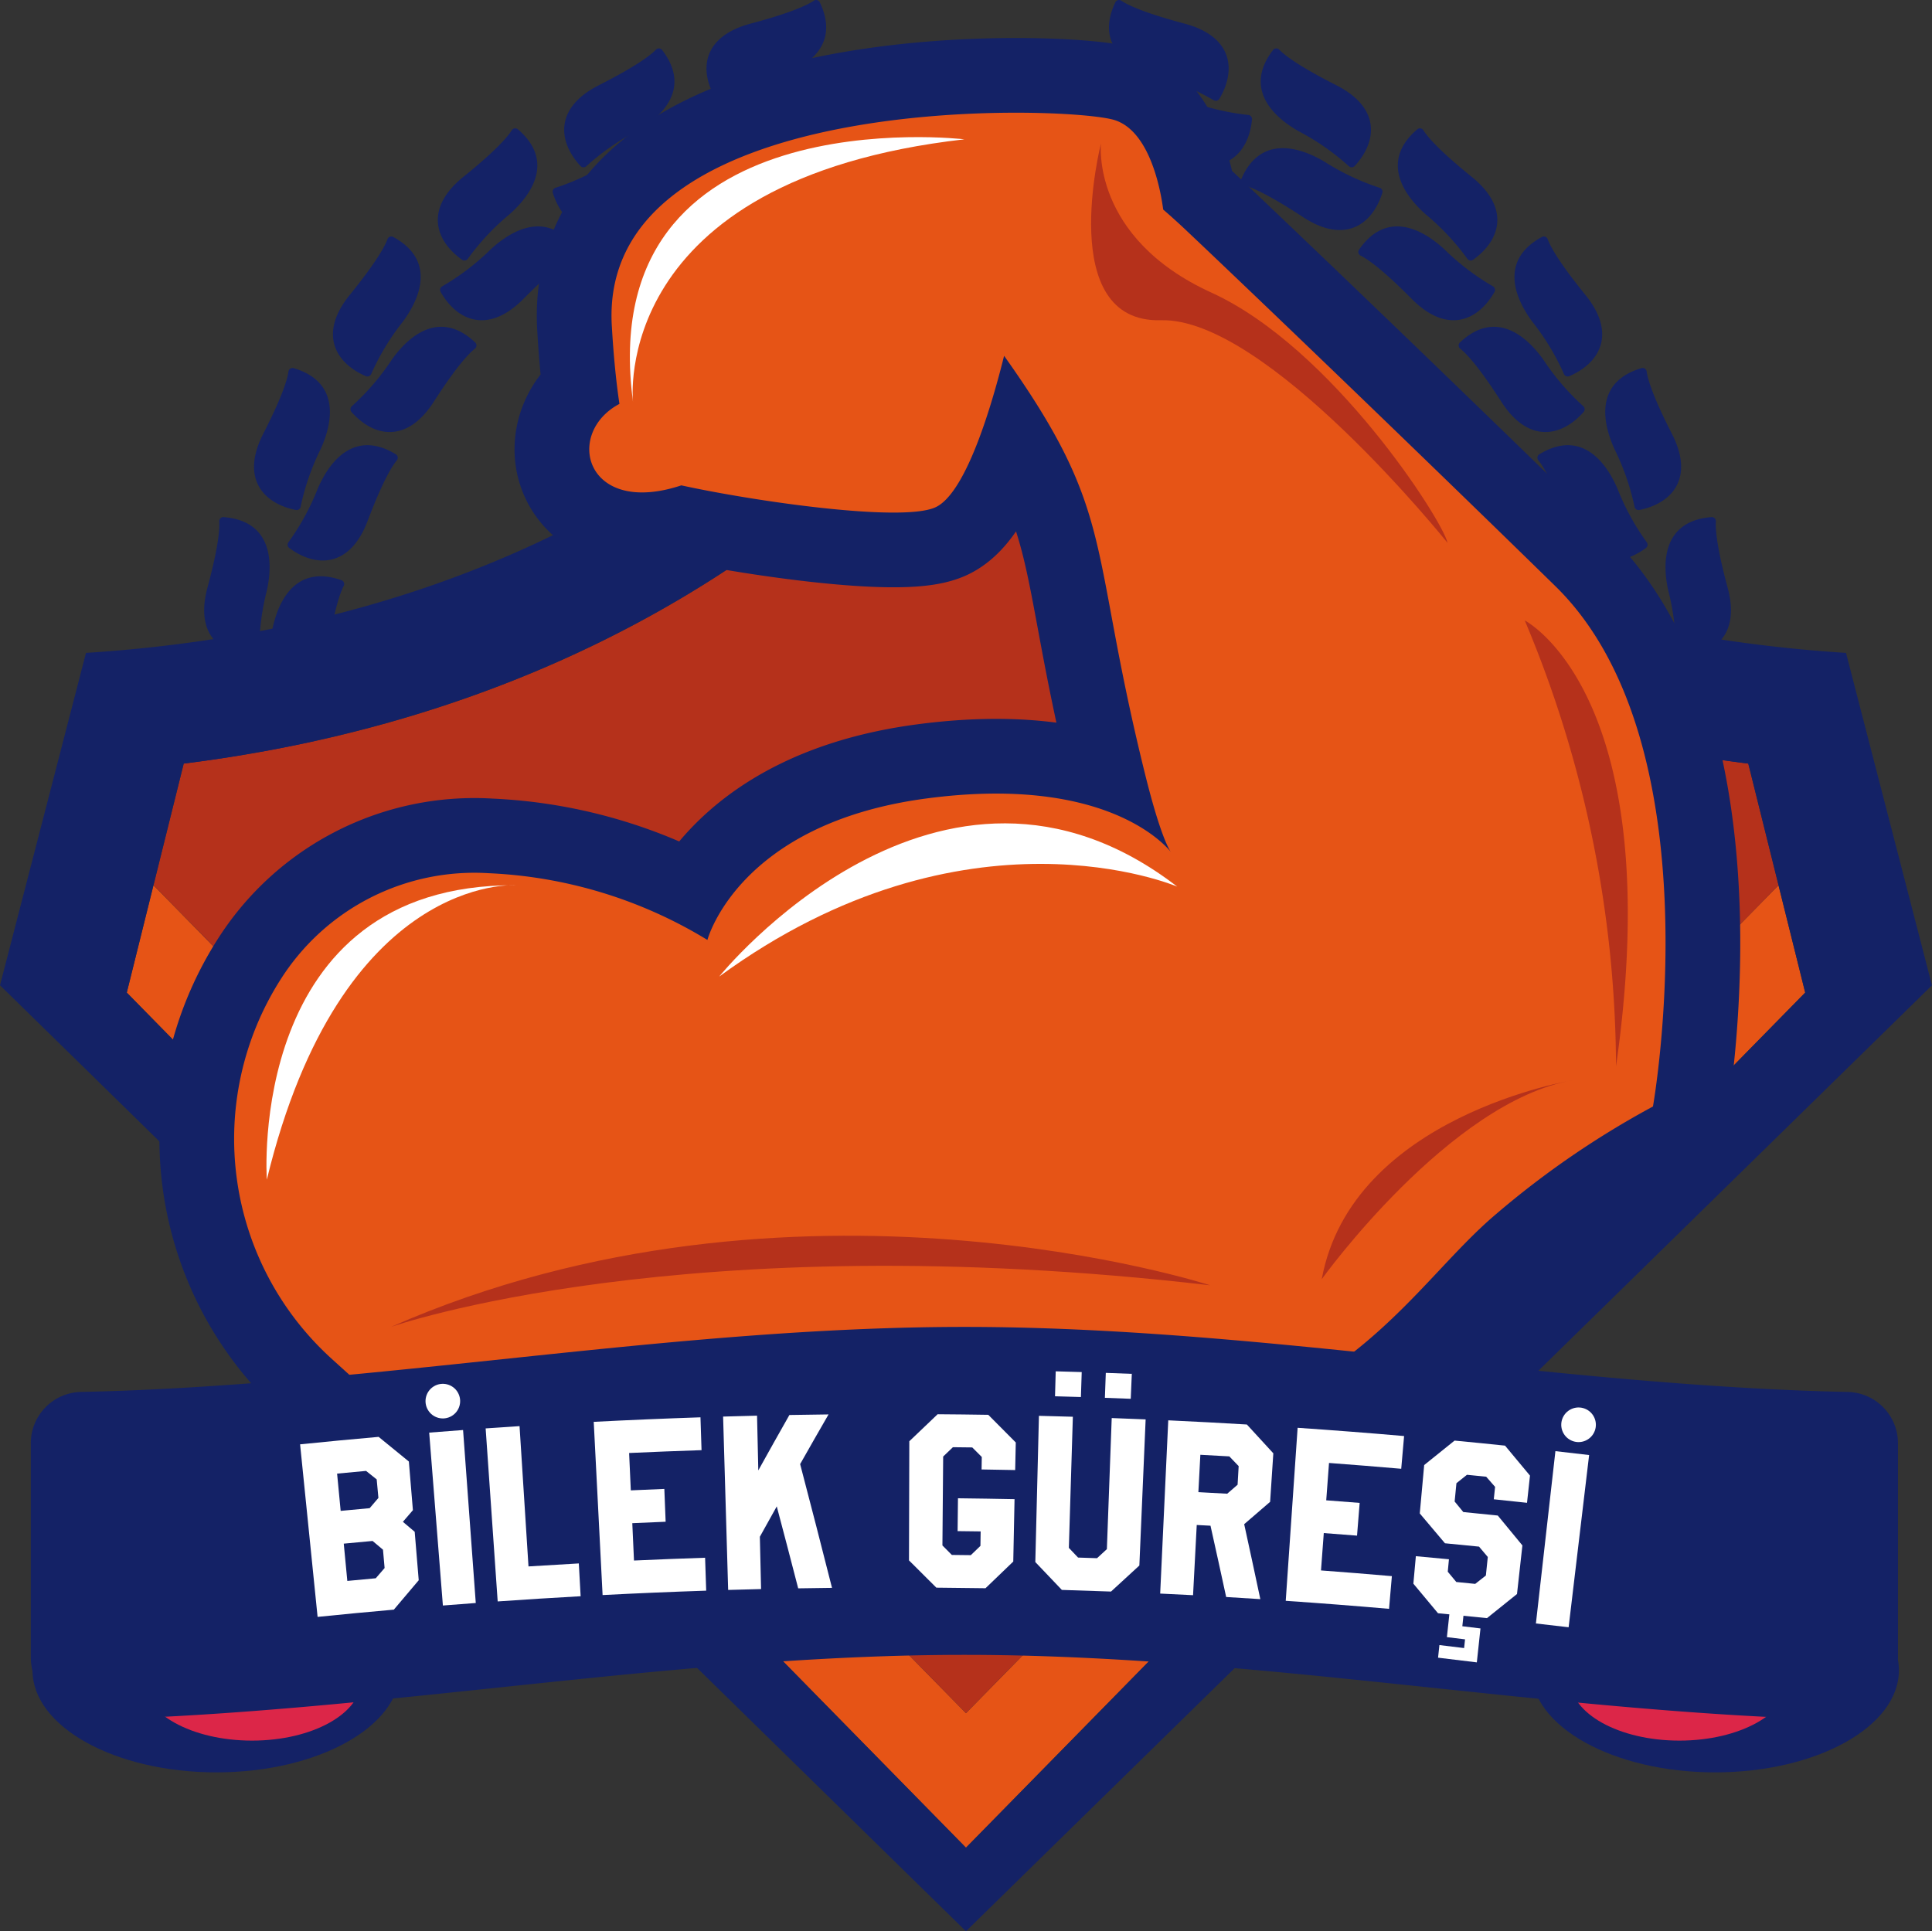 <svg xmlns="http://www.w3.org/2000/svg" width="181" height="180.95" viewBox="0 0 181 180.95">
  <rect x="0" y="0" width="181" height="180.95" fill="#333333" stroke="none"/>
  <g id="bilekguresi" transform="translate(-2747.039 300.674)">
    <g id="Group_3388" data-name="Group 3388" transform="translate(-5701.464 -2702.821)">
      <g id="Group_3095" data-name="Group 3095">
        <path id="Path_10858" data-name="Path 10858" d="M8543.406,2542.405a.386.386,0,0,1,.428-.339l.016,0a22.71,22.71,0,0,0,5.729-.12c3.286-.364,6.521.562,6.408,4.75a.384.384,0,0,1-.395.372.31.31,0,0,1-.055-.006c-.665-.119-2.318-.189-6.277.447C8544.68,2548.245,8543.037,2545.561,8543.406,2542.405Z" fill="#142266"/>
        <path id="Path_10859" data-name="Path 10859" d="M8539.825,2541.885a.385.385,0,0,0,.489.241l.011,0a22.681,22.681,0,0,1,5.632-1.056c3.291-.317,6.269-1.884,5.3-5.962a.384.384,0,0,0-.464-.282.4.4,0,0,0-.051.016c-.626.254-2.23.66-6.236.849C8539.88,2535.905,8538.821,2538.871,8539.825,2541.885Z" fill="#142266"/>
      </g>
      <g id="Group_3096" data-name="Group 3096">
        <path id="Path_10860" data-name="Path 10860" d="M8557.355,2540.045a.384.384,0,0,1,.349-.42h.016a22.8,22.8,0,0,0,5.579-1.308c3.138-1.039,6.5-.807,7.256,3.314a.384.384,0,0,1-.31.446.431.431,0,0,1-.053.006c-.676.021-2.308.3-6.049,1.741C8559.818,2545.487,8557.654,2543.207,8557.355,2540.045Z" fill="#142266"/>
        <path id="Path_10861" data-name="Path 10861" d="M8553.748,2540.278a.386.386,0,0,0,.528.137l.014-.008a22.742,22.742,0,0,1,5.289-2.2c3.153-.993,5.74-3.146,3.945-6.933a.384.384,0,0,0-.513-.181.449.449,0,0,0-.047.027c-.56.378-2.044,1.109-5.923,2.127C8552.558,2534.42,8552.139,2537.539,8553.748,2540.278Z" fill="#142266"/>
      </g>
      <g id="Group_3097" data-name="Group 3097">
        <path id="Path_10862" data-name="Path 10862" d="M8570.512,2534.835a.387.387,0,0,1,.253-.484l.017,0a22.8,22.8,0,0,0,5.185-2.439c2.854-1.669,6.187-2.14,7.786,1.733a.383.383,0,0,1-.211.5.426.426,0,0,1-.05.017c-.656.161-2.194.77-5.553,2.96C8574.059,2539.65,8571.459,2537.865,8570.512,2534.835Z" fill="#142266"/>
        <path id="Path_10863" data-name="Path 10863" d="M8567.031,2535.815a.386.386,0,0,0,.545.023l.012-.011a22.668,22.668,0,0,1,4.716-3.255c2.877-1.627,4.96-4.271,2.417-7.6a.383.383,0,0,0-.537-.071.517.517,0,0,0-.041.036c-.469.486-1.769,1.51-5.351,3.312C8564.65,2530.332,8564.889,2533.469,8567.031,2535.815Z" fill="#142266"/>
      </g>
      <g id="Group_3098" data-name="Group 3098">
        <path id="Path_10864" data-name="Path 10864" d="M8582.3,2527a.387.387,0,0,1,.148-.526l.014-.007a22.785,22.785,0,0,0,4.564-3.464c2.443-2.226,5.6-3.379,7.976.076a.383.383,0,0,1-.1.532.486.486,0,0,1-.049.028c-.607.294-1.985,1.21-4.815,4.05C8586.765,2530.977,8583.859,2529.771,8582.3,2527Z" fill="#142266"/>
        <path id="Path_10865" data-name="Path 10865" d="M8579.1,2528.685a.387.387,0,0,0,.539-.088l.009-.012a22.688,22.688,0,0,1,3.936-4.164c2.476-2.19,3.964-5.209.784-7.938a.383.383,0,0,0-.573.087c-.358.573-1.417,1.844-4.546,4.352C8575.629,2523.817,8576.515,2526.837,8579.1,2528.685Z" fill="#142266"/>
      </g>
      <g id="Group_3099" data-name="Group 3099">
        <path id="Path_10866" data-name="Path 10866" d="M8592.2,2516.893a.386.386,0,0,1,.035-.545l.012-.01a22.786,22.786,0,0,0,3.744-4.338c1.928-2.685,4.781-4.47,7.817-1.584a.385.385,0,0,1,.013.543c-.014.013-.026.025-.04.036-.533.414-1.692,1.6-3.869,4.963C8597.393,2519.85,8594.3,2519.276,8592.2,2516.893Z" fill="#142266"/>
        <path id="Path_10867" data-name="Path 10867" d="M8589.418,2519.2a.385.385,0,0,0,.508-.2l.006-.014a22.746,22.746,0,0,1,2.984-4.891c1.967-2.657,2.795-5.919-.883-7.928a.384.384,0,0,0-.521.153.4.4,0,0,0-.021.047c-.231.635-1,2.1-3.542,5.2C8585.012,2515.162,8586.5,2517.932,8589.418,2519.2Z" fill="#142266"/>
      </g>
      <g id="Group_3100" data-name="Group 3100">
        <path id="Path_10868" data-name="Path 10868" d="M8599.781,2504.949a.388.388,0,0,1-.079-.541l.01-.012a22.783,22.783,0,0,0,2.761-5.021c1.327-3.028,3.746-5.367,7.318-3.175a.382.382,0,0,1,.125.526.28.28,0,0,1-.032.046c-.436.516-1.323,1.912-2.753,5.659C8605.477,2506.758,8602.331,2506.84,8599.781,2504.949Z" fill="#142266"/>
        <path id="Path_10869" data-name="Path 10869" d="M8597.542,2507.783a.386.386,0,0,0,.455-.3l0-.016a22.743,22.743,0,0,1,1.9-5.405c1.371-3.008,1.5-6.37-2.514-7.569a.381.381,0,0,0-.476.258.438.438,0,0,0-.012.054c-.095.668-.544,2.261-2.383,5.824C8592.392,2504.748,8594.43,2507.146,8597.542,2507.783Z" fill="#142266"/>
      </g>
      <g id="Group_3101" data-name="Group 3101">
        <path id="Path_10870" data-name="Path 10870" d="M8604.713,2491.681a.385.385,0,0,1-.189-.511l.008-.015a22.78,22.78,0,0,0,1.655-5.486c.67-3.237,2.549-6.029,6.5-4.626a.383.383,0,0,1,.231.49c-.006.017-.014.033-.021.05-.319.6-.9,2.146-1.517,6.108C8610.662,2492.272,8607.6,2493,8604.713,2491.681Z" fill="#142266"/>
        <path id="Path_10871" data-name="Path 10871" d="M8603.112,2494.923a.386.386,0,0,0,.382-.39v-.016a22.719,22.719,0,0,1,.737-5.682c.716-3.228.145-6.544-4.032-6.884a.386.386,0,0,0-.412.355.462.462,0,0,0,0,.052c.047.674-.062,2.325-1.119,6.193C8597.444,2493.023,8599.936,2494.947,8603.112,2494.923Z" fill="#142266"/>
      </g>
      <g id="Group_3102" data-name="Group 3102">
        <path id="Path_10872" data-name="Path 10872" d="M8606.78,2477.682a.387.387,0,0,1-.292-.462l0-.015a22.792,22.792,0,0,0,.479-5.71c-.019-3.306,1.239-6.427,5.395-5.877a.382.382,0,0,1,.328.43.265.265,0,0,1-.012.055c-.187.649-.43,2.286-.213,6.29C8612.721,2477.022,8609.88,2478.375,8606.78,2477.682Z" fill="#142266"/>
        <path id="Path_10873" data-name="Path 10873" d="M8605.891,2481.185a.387.387,0,0,0,.293-.461l0-.015a22.748,22.748,0,0,1-.461-5.711c.029-3.306-1.219-6.431-5.375-5.894a.385.385,0,0,0-.33.431.254.254,0,0,0,.012.053c.186.649.423,2.287.192,6.29C8599.949,2480.507,8602.786,2481.869,8605.891,2481.185Z" fill="#142266"/>
      </g>
      <g id="Group_3103" data-name="Group 3103">
        <path id="Path_10874" data-name="Path 10874" d="M8605.891,2463.56a.387.387,0,0,1-.381-.392v-.015a22.734,22.734,0,0,0-.718-5.685c-.706-3.229-.124-6.544,4.054-6.87a.384.384,0,0,1,.411.355.484.484,0,0,1,0,.053c-.049.674.054,2.325,1.1,6.2C8611.566,2461.679,8609.068,2463.594,8605.891,2463.56Z" fill="#142266"/>
        <path id="Path_10875" data-name="Path 10875" d="M8605.747,2467.172a.387.387,0,0,0,.191-.512l-.008-.014a22.8,22.8,0,0,1-1.639-5.49c-.658-3.24-2.529-6.037-6.483-4.648a.382.382,0,0,0-.233.488.514.514,0,0,0,.022.052c.317.6.89,2.149,1.5,6.113C8599.8,2467.747,8602.855,2468.486,8605.747,2467.172Z" fill="#142266"/>
      </g>
      <g id="Group_3104" data-name="Group 3104">
        <path id="Path_10876" data-name="Path 10876" d="M8602.085,2449.931a.387.387,0,0,1-.454-.3l0-.016a22.792,22.792,0,0,0-1.884-5.411c-1.362-3.012-1.482-6.375,2.537-7.562a.381.381,0,0,1,.475.259.51.51,0,0,1,.012.055c.093.669.536,2.263,2.364,5.833C8607.249,2446.912,8605.2,2449.3,8602.085,2449.931Z" fill="#142266"/>
        <path id="Path_10877" data-name="Path 10877" d="M8602.7,2453.494a.386.386,0,0,0,.081-.54l-.011-.013a22.737,22.737,0,0,1-2.743-5.03c-1.318-3.032-3.729-5.379-7.308-3.2a.382.382,0,0,0-.125.528.45.45,0,0,0,.031.044c.434.517,1.317,1.917,2.734,5.668C8596.993,2455.29,8600.139,2455.38,8602.7,2453.494Z" fill="#142266"/>
      </g>
      <g id="Group_3105" data-name="Group 3105">
        <path id="Path_10878" data-name="Path 10878" d="M8595.529,2437.39a.386.386,0,0,1-.507-.2l-.007-.014a22.679,22.679,0,0,0-2.968-4.9c-1.958-2.663-2.774-5.928.91-7.925a.384.384,0,0,1,.52.156.338.338,0,0,1,.022.05c.229.635,1,2.1,3.524,5.214C8599.947,2433.364,8598.444,2436.129,8595.529,2437.39Z" fill="#142266"/>
        <path id="Path_10879" data-name="Path 10879" d="M8596.866,2440.749a.386.386,0,0,0-.034-.545l-.012-.01a22.749,22.749,0,0,1-3.73-4.35c-1.919-2.692-4.766-4.487-7.812-1.609a.382.382,0,0,0-.014.542l.039.037c.532.416,1.688,1.6,3.854,4.976C8591.662,2443.691,8594.758,2443.126,8596.866,2440.749Z" fill="#142266"/>
      </g>
      <g id="Group_3106" data-name="Group 3106">
        <path id="Path_10880" data-name="Path 10880" d="M8586.508,2426.486a.387.387,0,0,1-.538-.093l-.009-.013a22.759,22.759,0,0,0-3.922-4.177c-2.469-2.2-3.947-5.222-.758-7.94a.384.384,0,0,1,.541.045.41.41,0,0,1,.031.043c.356.574,1.411,1.849,4.531,4.367C8589.993,2421.63,8589.1,2424.646,8586.508,2426.486Z" fill="#142266"/>
        <path id="Path_10881" data-name="Path 10881" d="M8588.515,2429.5a.386.386,0,0,0-.146-.526l-.013-.007a22.8,22.8,0,0,1-4.554-3.479c-2.437-2.234-5.594-3.4-7.976.05a.383.383,0,0,0,.1.532.478.478,0,0,0,.048.029c.607.3,1.982,1.216,4.8,4.066C8584.037,2433.453,8586.947,2432.256,8588.515,2429.5Z" fill="#142266"/>
      </g>
      <g id="Group_3107" data-name="Group 3107">
        <path id="Path_10882" data-name="Path 10882" d="M8575.419,2417.7a.388.388,0,0,1-.546.022l-.011-.011a22.752,22.752,0,0,0-4.7-3.271c-2.872-1.637-4.946-4.287-2.393-7.609a.383.383,0,0,1,.537-.069.246.246,0,0,1,.041.037c.469.487,1.765,1.516,5.341,3.329C8577.818,2412.223,8577.569,2415.359,8575.419,2417.7Z" fill="#142266"/>
        <path id="Path_10883" data-name="Path 10883" d="M8578.007,2420.222a.386.386,0,0,0-.252-.485l-.016,0a22.81,22.81,0,0,1-5.178-2.456c-2.848-1.678-6.178-2.16-7.792,1.708a.384.384,0,0,0,.207.5.494.494,0,0,0,.054.018c.654.163,2.191.777,5.544,2.978C8574.449,2425.026,8577.048,2423.25,8578.007,2420.222Z" fill="#142266"/>
      </g>
      <g id="Group_3108" data-name="Group 3108">
        <path id="Path_10884" data-name="Path 10884" d="M8562.742,2411.405a.387.387,0,0,1-.529.134l-.014-.008a22.687,22.687,0,0,0-5.282-2.221c-3.15-1-5.729-3.165-3.922-6.946a.384.384,0,0,1,.513-.179.353.353,0,0,1,.046.027c.56.379,2.041,1.116,5.916,2.146C8563.951,2405.551,8564.36,2408.671,8562.742,2411.405Z" fill="#142266"/>
        <path id="Path_10885" data-name="Path 10885" d="M8565.795,2413.337a.386.386,0,0,0-.348-.421h-.016a22.8,22.8,0,0,1-5.573-1.326c-3.136-1.05-6.493-.829-7.267,3.29a.385.385,0,0,0,.309.447.425.425,0,0,0,.054.006c.675.024,2.306.3,6.042,1.76C8563.318,2418.776,8565.5,2416.5,8565.795,2413.337Z" fill="#142266"/>
      </g>
      <g id="Group_3109" data-name="Group 3109">
        <path id="Path_10886" data-name="Path 10886" d="M8534.9,2542.405a.388.388,0,0,0-.43-.339l-.015,0a22.71,22.71,0,0,1-5.729-.12c-3.285-.364-6.521.562-6.407,4.75a.383.383,0,0,0,.394.372.321.321,0,0,0,.055-.006c.665-.119,2.318-.189,6.277.447C8533.621,2548.245,8535.264,2545.561,8534.9,2542.405Z" fill="#142266"/>
        <path id="Path_10887" data-name="Path 10887" d="M8538.475,2541.885a.385.385,0,0,1-.488.241l-.012,0a22.681,22.681,0,0,0-5.632-1.056c-3.291-.317-6.269-1.884-5.3-5.962a.384.384,0,0,1,.464-.282.4.4,0,0,1,.051.016c.626.254,2.23.66,6.236.849C8538.424,2535.905,8539.479,2538.871,8538.475,2541.885Z" fill="#142266"/>
      </g>
      <g id="Group_3110" data-name="Group 3110">
        <path id="Path_10888" data-name="Path 10888" d="M8520.945,2540.045a.386.386,0,0,0-.35-.42h-.016a22.8,22.8,0,0,1-5.579-1.308c-3.138-1.039-6.5-.807-7.256,3.314a.384.384,0,0,0,.309.446.463.463,0,0,0,.055.006c.675.021,2.306.3,6.047,1.741C8518.482,2545.487,8520.647,2543.207,8520.945,2540.045Z" fill="#142266"/>
        <path id="Path_10889" data-name="Path 10889" d="M8524.553,2540.278a.386.386,0,0,1-.528.137l-.014-.008a22.742,22.742,0,0,0-5.289-2.2c-3.152-.993-5.739-3.146-3.944-6.933a.383.383,0,0,1,.512-.181.449.449,0,0,1,.047.027c.561.378,2.044,1.109,5.923,2.127C8525.742,2534.42,8526.161,2537.539,8524.553,2540.278Z" fill="#142266"/>
      </g>
      <g id="Group_3111" data-name="Group 3111">
        <path id="Path_10890" data-name="Path 10890" d="M8507.788,2534.835a.387.387,0,0,0-.254-.484l-.016,0a22.8,22.8,0,0,1-5.185-2.439c-2.854-1.669-6.186-2.14-7.786,1.733a.383.383,0,0,0,.211.5.5.5,0,0,0,.05.017c.656.161,2.194.77,5.554,2.96C8504.245,2539.65,8506.839,2537.865,8507.788,2534.835Z" fill="#142266"/>
        <path id="Path_10891" data-name="Path 10891" d="M8511.268,2535.815a.386.386,0,0,1-.545.023l-.012-.011a22.668,22.668,0,0,0-4.716-3.255c-2.877-1.627-4.96-4.271-2.417-7.6a.383.383,0,0,1,.537-.071.517.517,0,0,1,.041.036c.469.486,1.769,1.51,5.351,3.312C8513.653,2530.332,8513.411,2533.469,8511.268,2535.815Z" fill="#142266"/>
      </g>
      <g id="Group_3112" data-name="Group 3112">
        <path id="Path_10892" data-name="Path 10892" d="M8496,2527a.386.386,0,0,0-.147-.526l-.015-.007a22.779,22.779,0,0,1-4.563-3.464c-2.444-2.226-5.605-3.379-7.977.076a.384.384,0,0,0,.148.56c.607.294,1.985,1.21,4.816,4.05C8491.537,2530.977,8494.447,2529.771,8496,2527Z" fill="#142266"/>
        <path id="Path_10893" data-name="Path 10893" d="M8499.2,2528.685a.387.387,0,0,1-.539-.088l-.008-.012a22.694,22.694,0,0,0-3.937-4.164c-2.476-2.19-3.964-5.209-.784-7.938a.382.382,0,0,1,.54.042.3.3,0,0,1,.033.045c.358.573,1.417,1.844,4.546,4.352C8502.672,2523.817,8501.786,2526.837,8499.2,2528.685Z" fill="#142266"/>
      </g>
      <g id="Group_3113" data-name="Group 3113">
        <path id="Path_10894" data-name="Path 10894" d="M8486.1,2516.893a.386.386,0,0,0-.035-.545l-.013-.01a22.786,22.786,0,0,1-3.744-4.338c-1.928-2.685-4.78-4.47-7.817-1.584a.385.385,0,0,0-.013.543c.014.013.026.025.04.036.534.414,1.692,1.6,3.869,4.963C8480.907,2519.85,8484,2519.276,8486.1,2516.893Z" fill="#142266"/>
        <path id="Path_10895" data-name="Path 10895" d="M8488.883,2519.2a.385.385,0,0,1-.508-.2l-.006-.014a22.746,22.746,0,0,0-2.984-4.891c-1.967-2.657-2.794-5.919.884-7.928a.384.384,0,0,1,.521.153.4.4,0,0,1,.021.047c.231.635,1,2.1,3.541,5.2C8493.289,2515.162,8491.794,2517.932,8488.883,2519.2Z" fill="#142266"/>
      </g>
      <g id="Group_3114" data-name="Group 3114">
        <path id="Path_10896" data-name="Path 10896" d="M8478.519,2504.949a.387.387,0,0,0,.079-.541l-.01-.012a22.783,22.783,0,0,1-2.761-5.021c-1.328-3.028-3.746-5.367-7.318-3.175a.384.384,0,0,0-.126.526.5.5,0,0,0,.033.046c.436.516,1.323,1.912,2.753,5.659C8472.819,2506.758,8475.97,2506.84,8478.519,2504.949Z" fill="#142266"/>
        <path id="Path_10897" data-name="Path 10897" d="M8480.759,2507.783a.386.386,0,0,1-.455-.3l0-.016a22.74,22.74,0,0,0-1.9-5.405c-1.371-3.008-1.5-6.37,2.513-7.569a.381.381,0,0,1,.476.258.436.436,0,0,1,.013.054c.094.668.544,2.261,2.383,5.824C8485.909,2504.748,8483.875,2507.146,8480.759,2507.783Z" fill="#142266"/>
      </g>
      <g id="Group_3115" data-name="Group 3115">
        <path id="Path_10898" data-name="Path 10898" d="M8473.588,2491.681a.387.387,0,0,0,.19-.511l-.009-.015a22.78,22.78,0,0,1-1.655-5.486c-.669-3.237-2.548-6.029-6.5-4.626a.383.383,0,0,0-.232.489.29.29,0,0,0,.022.051c.318.6.9,2.146,1.516,6.108C8467.639,2492.272,8470.7,2493,8473.588,2491.681Z" fill="#142266"/>
        <path id="Path_10899" data-name="Path 10899" d="M8475.19,2494.923a.388.388,0,0,1-.384-.39v-.016a22.762,22.762,0,0,0-.735-5.682c-.716-3.228-.146-6.544,4.03-6.884a.384.384,0,0,1,.412.352.515.515,0,0,1,0,.055c-.047.674.063,2.325,1.12,6.193C8480.857,2493.023,8478.365,2494.947,8475.19,2494.923Z" fill="#142266"/>
      </g>
      <g id="Group_3116" data-name="Group 3116">
        <path id="Path_10900" data-name="Path 10900" d="M8471.52,2477.682a.386.386,0,0,0,.292-.462l0-.015a22.746,22.746,0,0,1-.479-5.71c.019-3.306-1.239-6.427-5.395-5.877a.382.382,0,0,0-.328.43.51.51,0,0,0,.012.055c.188.649.43,2.286.213,6.29C8465.579,2477.022,8468.42,2478.375,8471.52,2477.682Z" fill="#142266"/>
        <path id="Path_10901" data-name="Path 10901" d="M8472.413,2481.185a.387.387,0,0,1-.293-.461l0-.015a22.748,22.748,0,0,0,.461-5.711c-.029-3.306,1.219-6.431,5.375-5.894a.384.384,0,0,1,.33.431.5.5,0,0,1-.011.053c-.187.649-.423,2.287-.193,6.29C8478.352,2480.507,8475.515,2481.869,8472.413,2481.185Z" fill="#142266"/>
      </g>
      <g id="Group_3117" data-name="Group 3117">
        <path id="Path_10902" data-name="Path 10902" d="M8472.407,2463.56a.386.386,0,0,0,.38-.392v-.015a22.78,22.78,0,0,1,.718-5.685c.706-3.229.124-6.544-4.054-6.87a.383.383,0,0,0-.411.353.52.52,0,0,0,0,.055c.049.674-.055,2.325-1.1,6.2C8466.736,2461.679,8469.234,2463.594,8472.407,2463.56Z" fill="#142266"/>
        <path id="Path_10903" data-name="Path 10903" d="M8472.555,2467.172a.388.388,0,0,1-.19-.512l.007-.014a22.754,22.754,0,0,0,1.639-5.49c.659-3.24,2.529-6.037,6.483-4.648a.382.382,0,0,1,.233.488.514.514,0,0,1-.022.052c-.317.6-.889,2.149-1.5,6.113C8478.5,2467.747,8475.447,2468.486,8472.555,2467.172Z" fill="#142266"/>
      </g>
      <g id="Group_3118" data-name="Group 3118">
        <path id="Path_10904" data-name="Path 10904" d="M8476.215,2449.931a.387.387,0,0,0,.454-.3l0-.016a22.749,22.749,0,0,1,1.884-5.411c1.362-3.012,1.482-6.375-2.537-7.562a.382.382,0,0,0-.475.259.349.349,0,0,0-.012.055c-.092.669-.536,2.263-2.364,5.833C8471.056,2446.912,8473.1,2449.3,8476.215,2449.931Z" fill="#142266"/>
        <path id="Path_10905" data-name="Path 10905" d="M8475.605,2453.494a.385.385,0,0,1-.081-.54l.01-.013a22.78,22.78,0,0,0,2.744-5.03c1.317-3.032,3.729-5.379,7.307-3.2a.383.383,0,0,1,.127.526.364.364,0,0,1-.033.046c-.434.517-1.315,1.917-2.733,5.668C8481.307,2455.29,8478.161,2455.38,8475.605,2453.494Z" fill="#142266"/>
      </g>
      <g id="Group_3119" data-name="Group 3119">
        <path id="Path_10906" data-name="Path 10906" d="M8482.772,2437.39a.386.386,0,0,0,.507-.2l.006-.014a22.718,22.718,0,0,1,2.968-4.9c1.958-2.663,2.775-5.928-.91-7.925a.381.381,0,0,0-.519.156.29.29,0,0,0-.022.05c-.229.635-1,2.1-3.524,5.214C8478.353,2433.364,8479.856,2436.129,8482.772,2437.39Z" fill="#142266"/>
        <path id="Path_10907" data-name="Path 10907" d="M8481.434,2440.749a.386.386,0,0,1,.034-.545l.013-.01a22.744,22.744,0,0,0,3.729-4.35c1.919-2.692,4.766-4.487,7.813-1.609a.385.385,0,0,1,.013.542c-.013.013-.026.025-.04.037-.532.416-1.687,1.6-3.854,4.976C8486.638,2443.691,8483.542,2443.126,8481.434,2440.749Z" fill="#142266"/>
      </g>
      <g id="Group_3120" data-name="Group 3120">
        <path id="Path_10908" data-name="Path 10908" d="M8491.793,2426.486a.387.387,0,0,0,.538-.093l.009-.013a22.759,22.759,0,0,1,3.922-4.177c2.47-2.2,3.947-5.222.758-7.94a.384.384,0,0,0-.541.045.41.41,0,0,0-.031.043c-.356.574-1.411,1.849-4.532,4.367C8488.308,2421.63,8489.2,2424.646,8491.793,2426.486Z" fill="#142266"/>
        <path id="Path_10909" data-name="Path 10909" d="M8489.786,2429.5a.386.386,0,0,1,.146-.526l.014-.007a22.857,22.857,0,0,0,4.553-3.479c2.437-2.234,5.594-3.4,7.976.05a.383.383,0,0,1-.1.533.3.3,0,0,1-.046.028c-.607.3-1.983,1.216-4.8,4.066C8494.265,2433.453,8491.354,2432.256,8489.786,2429.5Z" fill="#142266"/>
      </g>
      <g id="Group_3121" data-name="Group 3121">
        <path id="Path_10910" data-name="Path 10910" d="M8502.883,2417.7a.387.387,0,0,0,.545.022l.013-.011a22.745,22.745,0,0,1,4.7-3.271c2.872-1.637,4.946-4.287,2.393-7.609a.383.383,0,0,0-.539-.067.222.222,0,0,0-.039.035c-.468.487-1.764,1.516-5.34,3.329C8500.484,2412.223,8500.732,2415.359,8502.883,2417.7Z" fill="#142266"/>
        <path id="Path_10911" data-name="Path 10911" d="M8500.295,2420.222a.387.387,0,0,1,.252-.485l.017,0a22.823,22.823,0,0,0,5.177-2.456c2.848-1.678,6.179-2.16,7.792,1.708a.383.383,0,0,1-.207.5c-.018.007-.035.013-.053.018-.655.163-2.192.777-5.545,2.978C8503.852,2425.026,8501.254,2423.25,8500.295,2420.222Z" fill="#142266"/>
      </g>
      <g id="Group_3122" data-name="Group 3122">
        <path id="Path_10912" data-name="Path 10912" d="M8515.559,2411.405a.387.387,0,0,0,.529.134l.014-.008a22.687,22.687,0,0,1,5.282-2.221c3.15-1,5.729-3.165,3.922-6.946a.384.384,0,0,0-.513-.179.433.433,0,0,0-.046.027c-.559.379-2.041,1.116-5.916,2.146C8514.35,2405.551,8513.941,2408.671,8515.559,2411.405Z" fill="#142266"/>
        <path id="Path_10913" data-name="Path 10913" d="M8512.5,2413.337a.386.386,0,0,1,.348-.421h.017a22.815,22.815,0,0,0,5.574-1.326c3.135-1.05,6.492-.829,7.266,3.29a.381.381,0,0,1-.306.446.345.345,0,0,1-.057.007c-.675.024-2.3.3-6.042,1.76C8514.983,2418.776,8512.81,2416.5,8512.5,2413.337Z" fill="#142266"/>
      </g>
    </g>
    <g id="Group_3389" data-name="Group 3389" transform="translate(-5701.464 -2702.821)">
      <g id="Group_3124" data-name="Group 3124">
        <path id="Path_10914" data-name="Path 10914" d="M8539,2562.664l-76.121-77.573-2.5,10.058L8539,2575.27l78.621-80.121-2.5-10.058Z" fill="#e65416"/>
        <path id="Path_10915" data-name="Path 10915" d="M8615.125,2485.09l-2.833-11.4c-31.187-3.9-51.662-17.144-63.632-28.04a99.245,99.245,0,0,1-9.656-10.114,99.139,99.139,0,0,1-9.656,10.114c-11.97,10.9-32.443,24.144-63.632,28.04l-2.833,11.4L8539,2562.663Z" fill="#b5311b"/>
      </g>
      <path id="Path_10916" data-name="Path 10916" d="M8621.447,2463.321c-62.61-4.005-82.444-46.74-82.444-46.74s-19.835,42.735-82.444,46.74l-8.056,31.144L8539,2583.1l90.5-88.632Zm-161.066,31.828,5.334-21.457c31.188-3.9,51.662-17.144,63.632-28.04a99.164,99.164,0,0,0,9.656-10.114,99.27,99.27,0,0,0,9.656,10.114c11.97,10.9,32.443,24.144,63.632,28.04l5.334,21.457L8539,2575.27Z" fill="#142266"/>
    </g>
    <g id="Group_86" data-name="Group 86" transform="translate(-5701.464 -2702.821)">
      <g id="Path_7346" data-name="Path 7346">
        <path id="Path_425" data-name="Path 425" d="M8594.19,2457.041c-15.158-14.819-29.8-28.817-34.334-33.1-.781-.745-1.6-1.489-2.379-2.16-.26-2.01-1.3-7.334-4.532-8.376-4.273-1.377-48.6-2.979-47.116,19.4.143,2.457.372,4.952.706,7.186-5.2,2.755-3.2,10.61,5.8,7.633,6.8,1.488,20.475,3.462,23.738,2.085,2.936-1.229,5.388-9.756,6.5-14.223,10.59,14.893,7.84,17.536,13.191,39.131,1.374,5.547,2.192,7,2.415,7.335l.074.074-.074-.074c-.669-.82-6.391-7.186-22.89-4.99-17.65,2.346-20.511,13.255-20.511,13.255a42.891,42.891,0,0,0-20.511-6.255h0a21.484,21.484,0,0,0-19.491,9.982l-.053.082a27.8,27.8,0,0,0,4.833,35.416c9.021,8.18,14.734,13.181,21.23,13.3a10.931,10.931,0,0,0,4.6-1.105c3.621-1.62,7.9-1.761,10.211-5.024a100.867,100.867,0,0,0,38.569,1.154c20.919-3.5,26.642-15.191,34.444-21.819a83.689,83.689,0,0,1,14.751-10.127S8609.386,2471.86,8594.19,2457.041Z" fill="none" stroke="#142266" stroke-width="14"/>
        <path id="Path_426" data-name="Path 426" d="M8594.19,2457.041c-15.158-14.819-29.8-28.817-34.334-33.1-.781-.745-1.6-1.489-2.379-2.16-.26-2.01-1.3-7.334-4.532-8.376-4.273-1.377-48.6-2.979-47.116,19.4.143,2.457.372,4.952.706,7.186-5.2,2.755-3.2,10.61,5.8,7.633,6.8,1.488,20.475,3.462,23.738,2.085,2.936-1.229,5.388-9.756,6.5-14.223,10.59,14.893,7.84,17.536,13.191,39.131,1.374,5.547,2.192,7,2.415,7.335l.074.074-.074-.074c-.669-.82-6.391-7.186-22.89-4.99-17.65,2.346-20.511,13.255-20.511,13.255a42.891,42.891,0,0,0-20.511-6.255h0a21.484,21.484,0,0,0-19.491,9.982l-.053.082a27.8,27.8,0,0,0,4.833,35.416c9.021,8.18,14.734,13.181,21.23,13.3a10.931,10.931,0,0,0,4.6-1.105c3.621-1.62,7.9-1.761,10.211-5.024a100.867,100.867,0,0,0,38.569,1.154c20.919-3.5,26.642-15.191,34.444-21.819a83.689,83.689,0,0,1,14.751-10.127S8609.386,2471.86,8594.19,2457.041Z" fill="#e65416" fill-rule="evenodd"/>
      </g>
      <path id="Path_427" data-name="Path 427" d="M8538.853,2415.2s-34.871-4.128-31.047,24.6C8507.806,2439.8,8505.471,2419,8538.853,2415.2Z" fill="#fff" fill-rule="evenodd"/>
      <path id="Path_428" data-name="Path 428" d="M8551.648,2415.583s-.991,8.808,10.349,13.982,21.676,21.358,22.122,23.449c0,0-16.948-21.14-26.856-20.863S8551.648,2415.583,8551.648,2415.583Z" fill="#b5311b" fill-rule="evenodd"/>
      <path id="Path_429" data-name="Path 429" d="M8473.5,2512.678s-1.948-27.712,23.292-27.587C8496.793,2485.091,8480.454,2483.994,8473.5,2512.678Z" fill="#fff" fill-rule="evenodd"/>
      <path id="Path_430" data-name="Path 430" d="M8515.88,2493.647s20.621-25.6,42.913-8.427C8558.793,2485.22,8539.023,2476.731,8515.88,2493.647Z" fill="#fff" fill-rule="evenodd"/>
      <path id="Path_431" data-name="Path 431" d="M8591.35,2460.28s13.536,6.937,8.551,41.78A108.664,108.664,0,0,0,8591.35,2460.28Z" fill="#b5311b" fill-rule="evenodd"/>
      <path id="Path_432" data-name="Path 432" d="M8572.331,2522s12-16.691,23.576-18.653C8595.907,2503.352,8575.148,2506.669,8572.331,2522Z" fill="#b5311b" fill-rule="evenodd"/>
    </g>
    <g id="Group_3391" data-name="Group 3391" transform="translate(-5701.464 -2702.821)">
      <ellipse id="Ellipse_224" data-name="Ellipse 224" cx="17.219" cy="9.559" rx="17.219" ry="9.559" transform="translate(8591.964 2549.093)" fill="#142266"/>
      <ellipse id="Ellipse_225" data-name="Ellipse 225" cx="17.219" cy="9.559" rx="17.219" ry="9.559" transform="translate(8451.549 2549.093)" fill="#142266"/>
      <ellipse id="Ellipse_226" data-name="Ellipse 226" cx="10.228" cy="5.678" rx="10.228" ry="5.678" transform="translate(8461.886 2553.88)" fill="#dc2648"/>
      <ellipse id="Ellipse_227" data-name="Ellipse 227" cx="10.228" cy="5.678" rx="10.228" ry="5.678" transform="translate(8595.61 2553.88)" fill="#dc2648"/>
      <path id="Path_10918" data-name="Path 10918" d="M8538.858,2526.474c-27.59,0-55.179,5.5-82.769,6.093a4.807,4.807,0,0,0-4.7,4.811v19.99a5.888,5.888,0,0,0,5.882,5.893l.154,0c27.143-.735,54.285-6.06,81.427-6.06s54.285,5.326,81.428,6.06a5.887,5.887,0,0,0,6.034-5.736c0-.052,0-.1,0-.155v-19.99a4.805,4.805,0,0,0-4.7-4.811C8594.036,2531.976,8566.447,2526.474,8538.858,2526.474Z" fill="#142266"/>
      <g id="Group_89" data-name="Group 89">
        <g id="Group_88" data-name="Group 88">
          <g id="Group_87" data-name="Group 87">
            <path id="Path_433" data-name="Path 433" d="M8485.4,2552.965q-3.573.315-7.143.679-.822-8.084-1.64-16.168,3.677-.375,7.358-.7,1.422,1.152,2.832,2.311.188,2.28.379,4.559l-.938,1.089q.555.466,1.106.935.188,2.271.377,4.54Q8486.555,2551.585,8485.4,2552.965Zm-.865-3.9-.152-1.717c-.325-.273-.647-.546-.975-.819q-1.349.122-2.7.252l.334,3.493q1.332-.127,2.663-.249Zm-.737-8.3-1-.8q-1.358.125-2.714.254l.334,3.492q1.358-.13,2.717-.254l.819-.96Q8483.871,2541.637,8483.794,2540.768Z" fill="#fff"/>
            <path id="Path_434" data-name="Path 434" d="M8488.712,2536.378q1.586-.126,3.174-.243.593,8.1,1.19,16.207-1.541.112-3.081.236Q8489.352,2544.478,8488.712,2536.378Z" fill="#fff"/>
            <path id="Path_435" data-name="Path 435" d="M8502.9,2551.708q-3.885.215-7.771.487-.564-8.106-1.128-16.212,1.588-.111,3.176-.213l.838,13.145q2.354-.15,4.715-.281C8502.787,2549.658,8502.846,2550.683,8502.9,2551.708Z" fill="#fff"/>
            <path id="Path_436" data-name="Path 436" d="M8514.663,2551.186q-4.856.162-9.706.412-.417-8.115-.83-16.23,5-.256,10-.424.05,1.539.1,3.077-3.394.112-6.785.267.081,1.752.159,3.5,1.572-.072,3.141-.135.06,1.539.122,3.075-1.563.063-3.124.135.079,1.752.159,3.5,3.33-.152,6.661-.262Q8514.611,2549.647,8514.663,2551.186Z" fill="#fff"/>
            <path id="Path_437" data-name="Path 437" d="M8526.45,2550.924q-1.583.018-3.168.045-.99-3.842-2.008-7.679-.8,1.422-1.584,2.846.057,2.453.115,4.9-1.542.037-3.085.083-.236-8.121-.473-16.244,1.589-.047,3.18-.085.059,2.565.118,5.129,1.441-2.6,2.913-5.192,1.834-.033,3.667-.054-1.342,2.324-2.661,4.655Q8524.985,2545.124,8526.45,2550.924Z" fill="#fff"/>
            <path id="Path_438" data-name="Path 438" d="M8543.431,2548.458q-1.307,1.245-2.6,2.5-2.3-.036-4.606-.053-1.274-1.281-2.564-2.556.013-5.581.031-11.162,1.32-1.269,2.654-2.532,2.373.016,4.745.055,1.293,1.292,2.575,2.591-.028,1.293-.056,2.585-1.572-.033-3.147-.056l.018-1.17-.892-.894-1.813-.021q-.457.437-.912.874-.037,4.166-.07,8.33c.294.3.591.593.883.89q.889.008,1.778.02.45-.435.9-.869c.008-.452.014-.9.021-1.355l-2.159-.027q.018-1.539.034-3.078,2.653.03,5.3.083Q8543.493,2545.535,8543.431,2548.458Z" fill="#fff"/>
            <path id="Path_439" data-name="Path 439" d="M8555.244,2548.83q-1.333,1.217-2.655,2.44-2.3-.087-4.605-.154-1.236-1.31-2.487-2.611.168-6.852.339-13.7,1.589.039,3.178.086-.192,6.142-.375,12.285l.863.909q.889.029,1.777.059.458-.425.922-.849.226-6.141.454-12.282c1.061.039,2.117.081,3.178.126Q8555.535,2541.983,8555.244,2548.83Zm-5.4-18.125-.076,2.338q-1.213-.037-2.425-.07.032-1.168.065-2.338Q8548.631,2530.667,8549.848,2530.705Zm4.693.167q-.05,1.168-.1,2.337-1.211-.048-2.422-.091c.026-.779.058-1.558.085-2.337Q8553.324,2530.825,8554.541,2530.872Z" fill="#fff"/>
            <path id="Path_440" data-name="Path 440" d="M8565.065,2544.957q.768,3.512,1.512,7.023c-1.066-.068-2.137-.133-3.2-.2q-.722-3.341-1.468-6.68l-1.289-.068q-.171,3.288-.345,6.578c-1.025-.054-2.055-.1-3.08-.151q.376-8.116.757-16.233,3.681.171,7.365.391,1.245,1.348,2.478,2.7-.148,2.273-.3,4.545Q8566.276,2543.91,8565.065,2544.957Zm-.618-3.7q.053-.869.1-1.74-.437-.456-.875-.913-1.358-.078-2.714-.149-.091,1.752-.185,3.5,1.349.071,2.7.147C8563.8,2541.826,8564.125,2541.544,8564.447,2541.261Z" fill="#fff"/>
            <path id="Path_441" data-name="Path 441" d="M8578.636,2552.889q-4.834-.42-9.679-.751.555-8.106,1.114-16.212,4.989.341,9.975.773-.135,1.533-.269,3.067-3.384-.294-6.765-.545-.132,1.749-.261,3.5,1.567.115,3.132.242l-.246,3.067c-1.037-.083-2.078-.163-3.115-.24q-.13,1.749-.261,3.5,3.322.247,6.64.535Q8578.77,2551.355,8578.636,2552.889Z" fill="#fff"/>
            <path id="Path_442" data-name="Path 442" d="M8590.624,2551.5q-1.414,1.127-2.812,2.259-2.291-.238-4.588-.457-1.148-1.387-2.309-2.77.116-1.289.233-2.576,1.55.141,3.1.289l-.111,1.165q.4.483.8.964l1.771.177c.333-.261.663-.524,1-.785q.091-.867.179-1.735c-.272-.324-.548-.647-.82-.971q-1.6-.16-3.192-.314-1.17-1.4-2.36-2.795.207-2.266.413-4.535,1.418-1.149,2.848-2.291,2.364.225,4.726.472,1.175,1.4,2.338,2.808-.141,1.275-.278,2.549-1.556-.17-3.113-.33.059-.582.121-1.164-.419-.476-.834-.951c-.6-.062-1.2-.121-1.8-.18-.331.263-.656.526-.987.79q-.083.857-.167,1.714.407.494.811.987,1.617.159,3.23.327,1.16,1.4,2.306,2.8Q8590.873,2549.23,8590.624,2551.5Z" fill="#fff"/>
            <path id="Path_443" data-name="Path 443" d="M8594.222,2538.114q1.581.178,3.158.365-.959,8.067-1.92,16.136-1.532-.18-3.065-.354Q8593.306,2546.188,8594.222,2538.114Z" fill="#fff"/>
          </g>
        </g>
        <circle id="Ellipse_8" data-name="Ellipse 8" cx="1.622" cy="1.622" r="1.622" transform="matrix(0.863, -0.505, 0.505, 0.863, 8487.771, 2532.847)" fill="#fff"/>
        <circle id="Ellipse_9" data-name="Ellipse 9" cx="1.622" cy="1.622" r="1.622" transform="matrix(0.863, -0.505, 0.505, 0.863, 8594.172, 2535.063)" fill="#fff"/>
        <path id="Path_444" data-name="Path 444" d="M8585.668,2552.976l-.166,1.544,1.7.206-.342,3.18-3.632-.44.127-1.182,2.313.281.088-.817-1.7-.207.293-2.726-.831-.1" fill="#fff"/>
      </g>
    </g>
    <path id="Path_464" data-name="Path 464" d="M8485.13,2526.474s27.415-9.643,76.746-3.9C8561.876,2522.574,8522.868,2509.878,8485.13,2526.474Z" transform="translate(-5701.464 -2702.821)" fill="#b5311b" fill-rule="evenodd"/>
  </g>
</svg>
